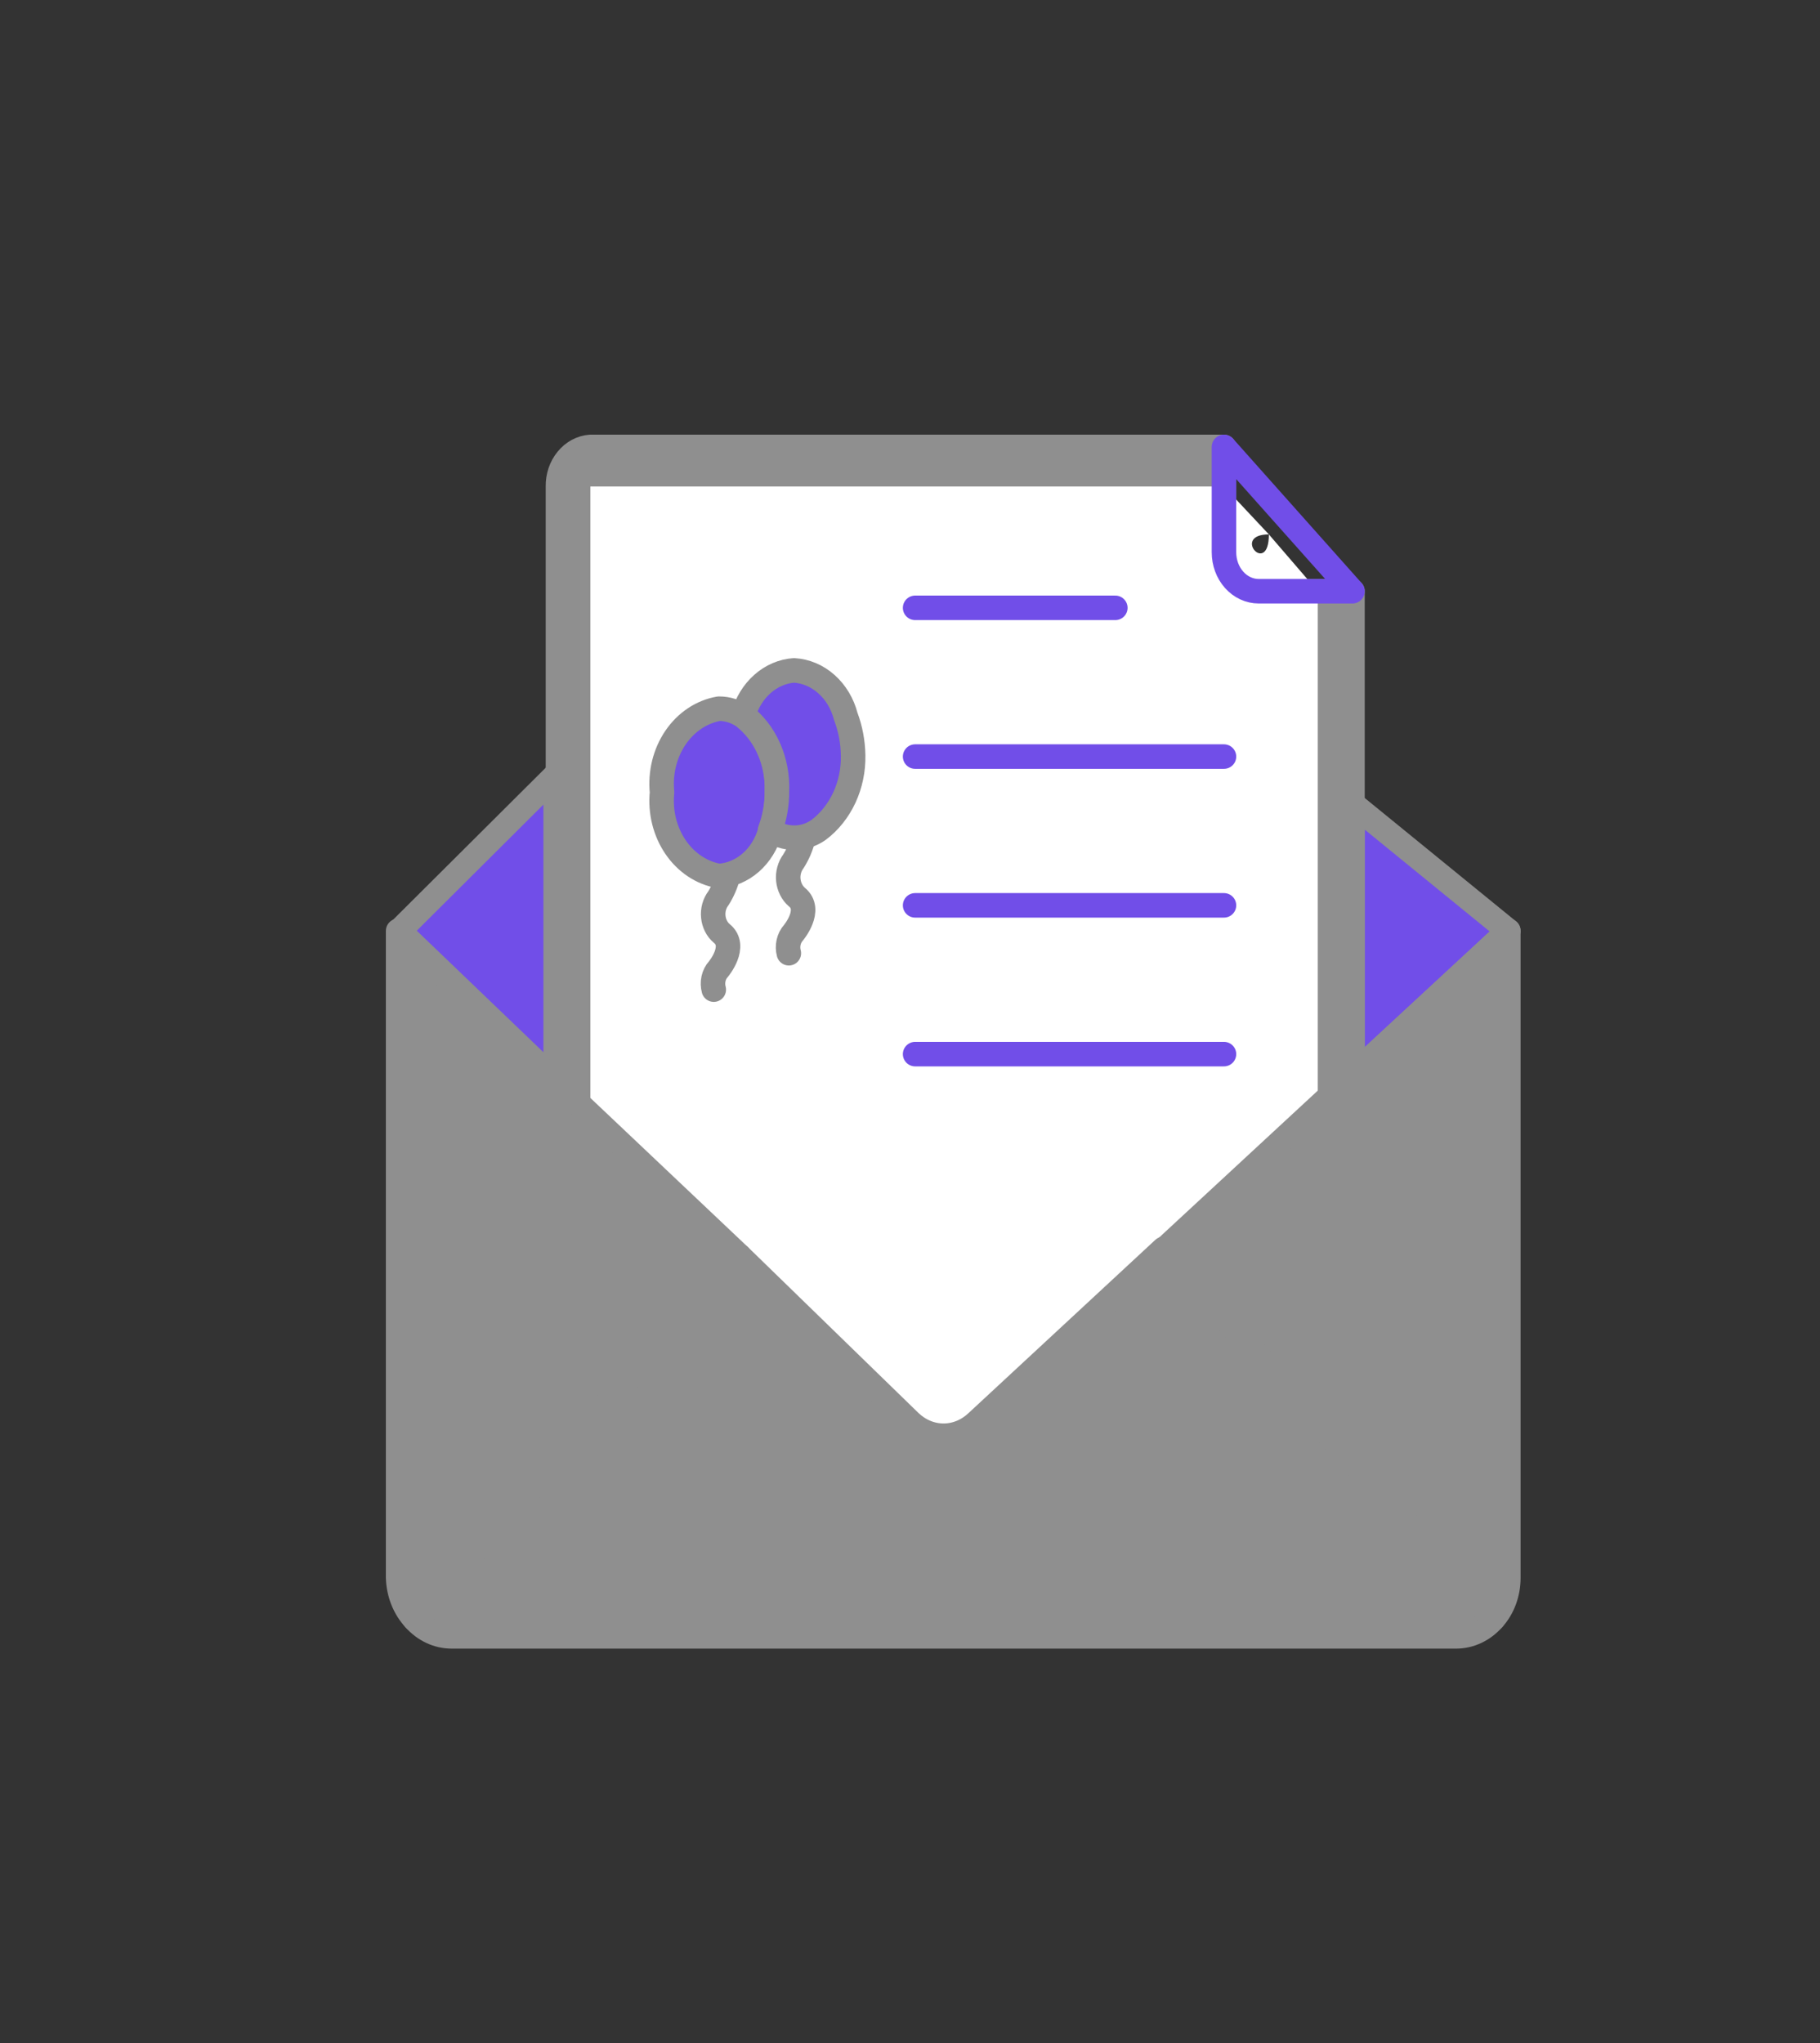 <svg width="49" height="55" viewBox="0 0 49 55" fill="none" xmlns="http://www.w3.org/2000/svg">
<rect x="0" y="0" width="49" height="55" fill="#333333" stroke="none"/>
<path d="M14.96 20.866V29.099L10.749 25.059L14.96 20.866ZM40.609 25.059L36.413 28.944V21.639L40.609 25.059Z" fill="#714EE8" stroke="#8F8F8F" stroke-width="0.66" stroke-linecap="round" stroke-linejoin="round"/>
<path d="M36.413 15.916V28.944L31.345 33.636L26.322 38.294C26.07 38.535 25.75 38.667 25.419 38.667C25.088 38.667 24.767 38.535 24.515 38.294L19.922 33.825L15.022 29.116V13.097C15.017 12.827 15.105 12.566 15.268 12.368C15.43 12.169 15.655 12.049 15.894 12.031H32.953V14.867C32.953 15.145 33.051 15.412 33.226 15.608C33.401 15.805 33.639 15.916 33.887 15.916H36.413Z" fill="#8F8F8F" stroke="#8F8F8F" stroke-width="0.66" stroke-linecap="round" stroke-linejoin="round"/>
<path d="M25.327 39.875C25.25 39.875 25.22 39.342 25.113 39.239L20.013 37.005L15.894 29.992V13.097H32.953L34.162 14.386C33.136 14.386 34.162 15.537 34.162 14.386L35.479 15.916V29.82L30.763 36.403L25.863 40.82C25.786 40.906 25.449 39.875 25.327 39.875Z" fill="white"/>
<path d="M24.638 16.363H30.028M24.638 20.367H32.953M24.638 24.372H32.953M24.638 28.377H32.953M36.413 15.916H33.887C33.639 15.916 33.401 15.805 33.226 15.608C33.051 15.412 32.953 15.145 32.953 14.867V12.031L36.413 15.916Z" stroke="#714EE8" stroke-width="0.66" stroke-linecap="round" stroke-linejoin="round"/>
<path d="M20.917 21.33C20.921 21.69 20.858 22.047 20.733 22.378C20.64 22.712 20.458 23.007 20.212 23.222C19.965 23.437 19.666 23.562 19.355 23.581C18.89 23.5 18.471 23.221 18.186 22.801C17.901 22.381 17.771 21.854 17.824 21.33C17.771 20.805 17.901 20.278 18.186 19.858C18.471 19.439 18.89 19.159 19.355 19.078C19.587 19.077 19.815 19.149 20.013 19.284C20.306 19.511 20.543 19.818 20.701 20.176C20.859 20.534 20.933 20.931 20.917 21.33Z" fill="#714EE8" stroke="#8F8F8F" stroke-width="0.66" stroke-linecap="round" stroke-linejoin="round"/>
<path d="M19.6 23.581C19.544 23.797 19.456 24 19.34 24.183C19.288 24.251 19.25 24.329 19.226 24.415C19.203 24.5 19.195 24.589 19.204 24.678C19.212 24.766 19.237 24.852 19.276 24.929C19.315 25.007 19.368 25.075 19.432 25.128C19.86 25.472 19.34 26.091 19.34 26.091C19.277 26.161 19.232 26.25 19.21 26.347C19.189 26.444 19.191 26.545 19.217 26.641" stroke="#8F8F8F" stroke-width="0.66" stroke-linecap="round" stroke-linejoin="round"/>
<path d="M22.969 20.333C22.977 20.729 22.895 21.121 22.732 21.473C22.568 21.824 22.329 22.124 22.035 22.344C21.837 22.481 21.609 22.553 21.376 22.55C21.149 22.55 20.926 22.479 20.733 22.344C20.858 22.012 20.921 21.655 20.917 21.295C20.933 20.896 20.859 20.499 20.701 20.142C20.543 19.784 20.306 19.477 20.013 19.25C20.106 18.918 20.285 18.626 20.529 18.411C20.772 18.196 21.067 18.069 21.376 18.047C21.694 18.065 22 18.194 22.249 18.416C22.499 18.637 22.681 18.941 22.77 19.284C22.895 19.616 22.963 19.972 22.969 20.333Z" fill="#714EE8" stroke="#8F8F8F" stroke-width="0.66" stroke-linecap="round" stroke-linejoin="round"/>
<path d="M21.621 22.584C21.566 22.8 21.477 23.004 21.361 23.186C21.309 23.255 21.27 23.335 21.247 23.422C21.223 23.508 21.215 23.599 21.224 23.689C21.233 23.779 21.257 23.866 21.297 23.945C21.336 24.024 21.389 24.093 21.453 24.148C21.881 24.492 21.361 25.111 21.361 25.111C21.298 25.182 21.253 25.27 21.232 25.367C21.21 25.464 21.212 25.566 21.238 25.661" stroke="#8F8F8F" stroke-width="0.66" stroke-linecap="round" stroke-linejoin="round"/>
<path d="M40.195 43.587C39.935 43.88 39.584 44.047 39.215 44.051H12.158C11.785 44.051 11.427 43.884 11.163 43.587L19.906 33.808L24.5 38.276C24.752 38.517 25.072 38.65 25.404 38.65C25.735 38.65 26.055 38.517 26.307 38.276L31.329 33.619L40.195 43.587Z" fill="#8F8F8F" stroke="#8F8F8F" stroke-width="0.66" stroke-linecap="round" stroke-linejoin="round"/>
<path d="M19.906 33.808L11.163 43.587C10.89 43.295 10.731 42.894 10.719 42.47V25.059L14.93 29.098L19.906 33.808ZM40.609 25.059V42.47C40.61 42.678 40.574 42.884 40.503 43.076C40.432 43.268 40.328 43.442 40.195 43.587L31.345 33.636L36.413 28.944L40.609 25.059Z" fill="#8F8F8F" stroke="#8F8F8F" stroke-width="0.66" stroke-linecap="round" stroke-linejoin="round"/>
</svg>
